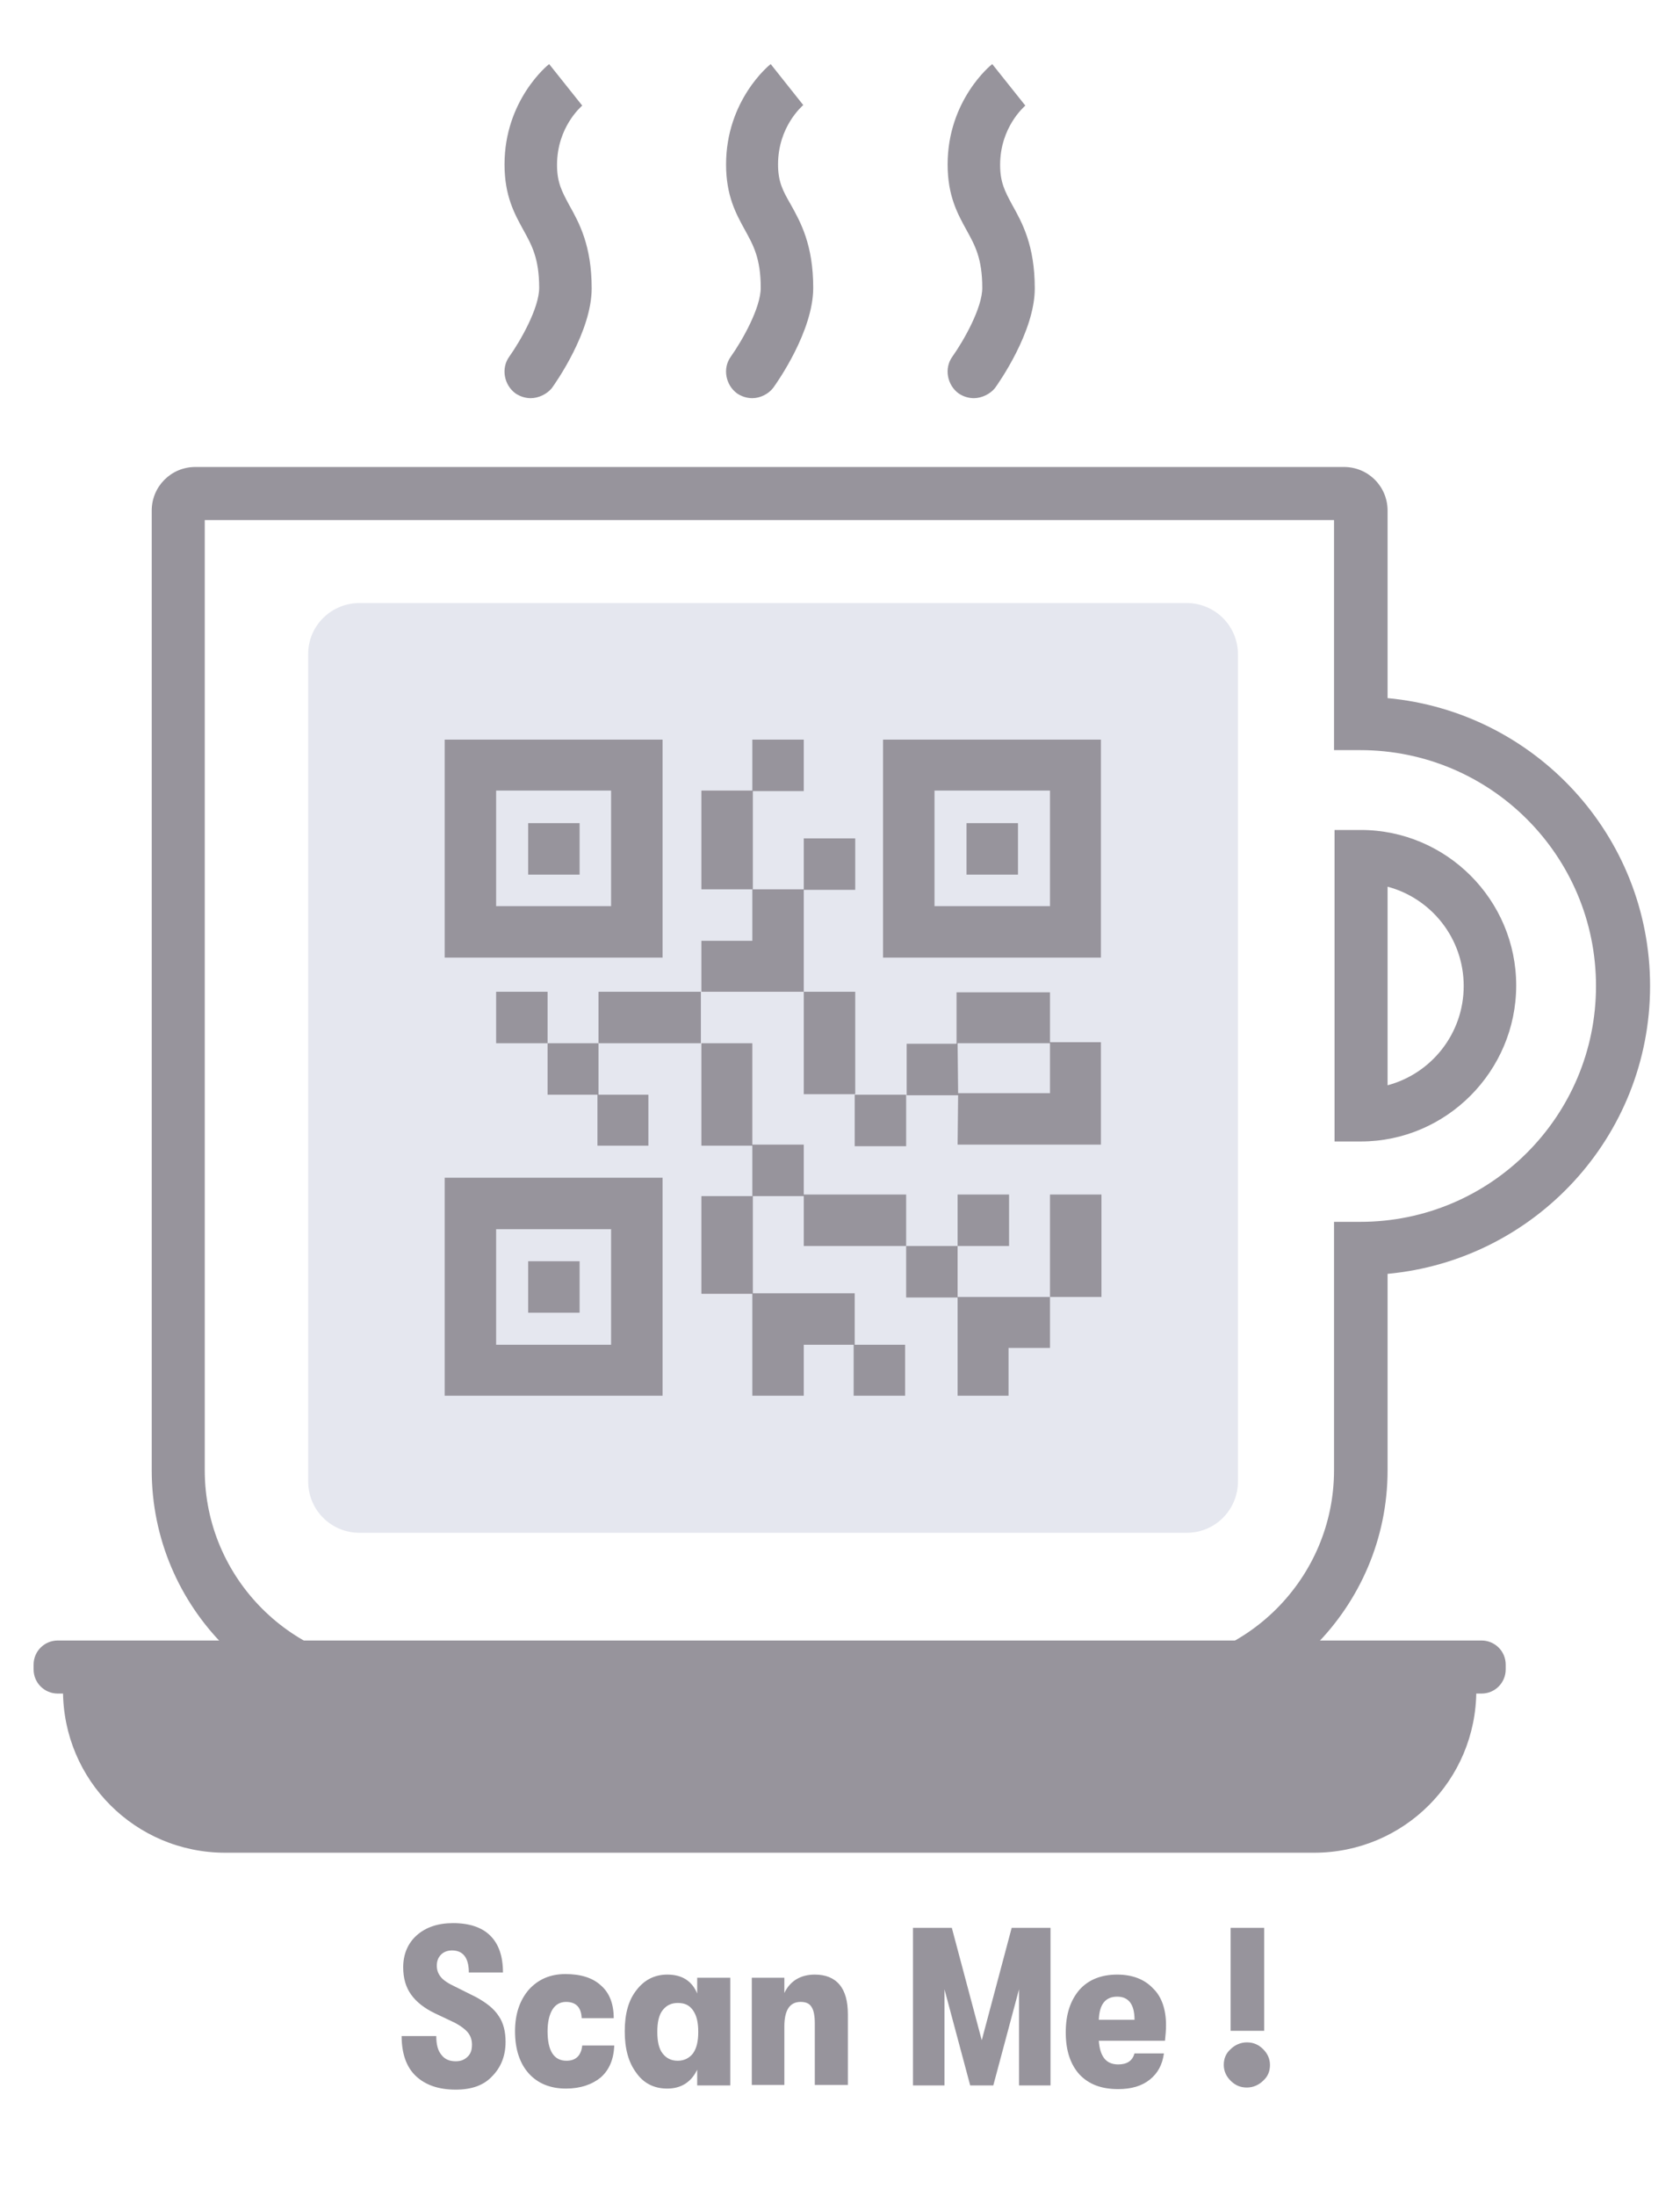 <svg width="320" height="418" viewBox="0 0 320 418" fill="none" xmlns="http://www.w3.org/2000/svg">
<path d="M11 312.3H282.2C284.7 312.3 286.8 314.3 286.8 316.9V317.8C286.8 320.3 284.8 322.4 282.2 322.4H11C8.5 322.4 6.4 320.4 6.4 317.8V316.9C6.4 314.3 8.5 312.3 11 312.3Z" fill="#97949C"/>
<path d="M250.3 352.7H42.9C25.8 352.7 12 338.9 12 321.8H281.2C281.2 338.9 267.4 352.7 250.3 352.7Z" fill="#97949C"/>
<path d="M216.9 327.3H76.3C50.1 327.3 28.9 306 28.9 279.9V97.2C28.9 92.6 32.6 88.9 37.2 88.9H256C260.6 88.9 264.3 92.6 264.3 97.2V132.9C292.3 135.5 314.3 159 314.3 187.7C314.3 216.4 292.3 239.9 264.3 242.5V279.9C264.3 306 243 327.3 216.9 327.3ZM39 99V279.9C39 300.5 55.8 317.2 76.3 317.2H216.8C237.4 317.2 254.1 300.4 254.1 279.9V232.6H259.1C283.9 232.6 304 212.5 304 187.7C304 162.9 283.9 142.8 259.1 142.8H254.1V99H39Z" fill="#97949C"/>
<path d="M259.2 217.3H254.2V158H259.2C275.5 158 288.8 171.3 288.8 187.6C288.8 203.9 275.5 217.3 259.2 217.3ZM264.3 168.8V206.6C272.6 204.4 278.8 196.8 278.8 187.7C278.8 178.6 272.6 171 264.3 168.8Z" fill="#97949C"/>
<path d="M101.1 75.8C100.1 75.8 99.1 75.5 98.2 74.9C96 73.3 95.4 70.1 97 67.9C99.2 64.8 102.7 58.6 102.7 54.8C102.7 49.2 101.3 46.7 99.7 43.8C98 40.7 96.1 37.3 96.1 31.3C96.1 19.1 104.3 12.4 104.6 12.2L110.9 20.1C110.7 20.3 106.1 24.2 106.1 31.4C106.1 34.7 107 36.4 108.4 39C110.3 42.4 112.7 46.7 112.7 54.9C112.7 63.1 105.9 72.8 105.1 73.9C104.2 75 102.6 75.8 101.1 75.8Z" fill="#97949C"/>
<path d="M143.3 75.8C142.3 75.8 141.3 75.5 140.4 74.9C138.2 73.3 137.6 70.1 139.2 67.9C141.4 64.8 144.9 58.6 144.9 54.8C144.9 49.2 143.5 46.7 141.9 43.8C140.2 40.7 138.3 37.3 138.3 31.3C138.3 19.1 146.5 12.4 146.8 12.2L153 20C152.8 20.2 148.2 24.1 148.2 31.3C148.2 34.6 149.1 36.3 150.6 38.9C152.5 42.3 154.9 46.6 154.9 54.8C154.9 63 148.1 72.7 147.3 73.8C146.4 75 144.8 75.8 143.3 75.8Z" fill="#97949C"/>
<path d="M185.5 75.8C184.5 75.8 183.5 75.5 182.6 74.9C180.4 73.3 179.8 70.1 181.4 67.9C183.6 64.8 187.1 58.6 187.1 54.8C187.1 49.2 185.7 46.7 184.1 43.8C182.4 40.7 180.5 37.3 180.5 31.3C180.5 19.1 188.7 12.4 189 12.2L195.3 20.1C195.1 20.3 190.5 24.2 190.5 31.4C190.5 34.7 191.4 36.4 192.8 39C194.7 42.4 197.1 46.7 197.1 54.9C197.1 63.1 190.3 72.8 189.5 73.9C188.6 75 187 75.8 185.5 75.8Z" fill="#97949C"/>
<path d="M68.5 114.8H226C231.4 114.8 235.8 119.1 235.8 124.6V282C235.8 287.4 231.5 291.8 226 291.8H68.5C63.1 291.8 58.7 287.5 58.7 282V124.5C58.7 119.1 63.1 114.8 68.5 114.8Z" fill="#E5E7EF"/>
<path d="M126.2 140.8H84.7V182.3H126.2V140.8ZM116.5 172.5H94.5V150.5H116.4V172.5H116.5Z" fill="#97949C"/>
<path d="M110.4 156.7H100.6V166.5H110.4V156.7Z" fill="#97949C"/>
<path d="M209.7 140.8H168.2V182.3H209.7V140.8ZM200 172.5H178V150.5H200V172.5Z" fill="#97949C"/>
<path d="M193.9 156.7H184.1V166.5H193.9V156.7Z" fill="#97949C"/>
<path d="M126.2 224.2H84.7V265.7H126.2V224.2ZM116.5 256H94.5V234H116.4V256H116.5Z" fill="#97949C"/>
<path d="M110.4 240.1H100.6V249.9H110.4V240.1Z" fill="#97949C"/>
<path d="M104.3 188.8H94.5V198.6H104.3V188.8Z" fill="#97949C"/>
<path d="M113.8 208.4V218.1H123.5V208.4H114V198.6H104.3V208.4H113.8Z" fill="#97949C"/>
<path d="M162.9 159.6H153.1V169.4H162.9V159.6Z" fill="#97949C"/>
<path d="M143.4 150.5H133.6V169.3H143.4V150.5Z" fill="#97949C"/>
<path d="M153.1 140.8H143.3V150.6H153.1V140.8Z" fill="#97949C"/>
<path d="M153.1 169.3H143.3V179.1H133.6V188.8H153.1V169.3Z" fill="#97949C"/>
<path d="M143.3 218.1V227.7H153.1V237.2H172.6V227.4H153.1V217.9H143.3V198.6H133.6V218.1H143.3Z" fill="#97949C"/>
<path d="M162.9 188.8H153.1V208.3H162.9V188.8Z" fill="#97949C"/>
<path d="M182.4 217.9H209.7V198.4H200V188.9H182.2V198.7H172.7V208.5H182.5L182.4 217.9ZM182.4 198.6H200V208.1H182.5L182.4 198.6Z" fill="#97949C"/>
<path d="M209.8 227.4H200V246.9H209.8V227.4Z" fill="#97949C"/>
<path d="M172.6 208.4H162.8V218.2H172.6V208.4Z" fill="#97949C"/>
<path d="M182.4 237.2H172.6V247H182.4V237.2Z" fill="#97949C"/>
<path d="M192.2 227.4H182.4V237.2H192.2V227.4Z" fill="#97949C"/>
<path d="M192.1 265.7V256.6H200V246.9H182.4V265.7H192.1Z" fill="#97949C"/>
<path d="M143.4 227.7H133.6V246.3H143.4V227.7Z" fill="#97949C"/>
<path d="M153.1 265.7V256H162.6V265.7H172.4V256H162.8V246.2H143.3V265.7H153.1Z" fill="#97949C"/>
<path d="M133.5 188.8H114V198.6H133.5V188.8Z" fill="#97949C"/>
<path d="M86.8 397.8C83.5 397.8 81 396.9 79.2 395.2C77.4 393.5 76.5 390.9 76.5 387.6H83.1C83.1 389.2 83.4 390.4 84.1 391.2C84.7 392 85.6 392.4 86.8 392.4C87.8 392.4 88.5 392.1 89.1 391.5C89.7 390.9 89.9 390.2 89.9 389.2C89.9 388.3 89.6 387.5 89.1 386.9C88.6 386.3 87.8 385.7 86.7 385.1L82.9 383.3C80.8 382.3 79.3 381.1 78.3 379.7C77.3 378.3 76.8 376.6 76.8 374.5C76.8 372 77.7 369.9 79.4 368.4C81.1 366.9 83.4 366.1 86.3 366.1C89.4 366.1 91.8 366.9 93.4 368.5C95 370.1 95.8 372.4 95.8 375.5H89.3C89.3 372.7 88.2 371.3 86.1 371.3C85.2 371.3 84.5 371.6 84 372.1C83.5 372.6 83.2 373.3 83.2 374.2C83.2 375.1 83.5 375.8 84 376.4C84.5 377 85.4 377.6 86.7 378.2L90.7 380.2C92.7 381.3 94.1 382.4 95 383.8C95.9 385.1 96.3 386.8 96.3 388.7C96.3 391.4 95.4 393.6 93.7 395.3C92.1 397 89.8 397.8 86.8 397.8Z" fill="#97949C"/>
<path d="M107.8 397.6C104.8 397.6 102.4 396.6 100.7 394.7C99 392.8 98.1 390.1 98.1 386.7C98.1 383.4 99 380.8 100.7 378.8C102.5 376.8 104.8 375.8 107.7 375.8C110.6 375.8 112.9 376.5 114.5 378C116.1 379.4 116.9 381.5 116.9 384.2H110.8C110.7 382.1 109.7 381.1 107.8 381.1C106.7 381.1 105.8 381.6 105.2 382.6C104.6 383.6 104.3 385 104.3 386.7C104.3 390.4 105.5 392.3 107.9 392.3C109.7 392.3 110.7 391.3 110.9 389.4H117C116.9 392.1 116 394.1 114.4 395.5C112.8 396.8 110.6 397.6 107.8 397.6Z" fill="#97949C"/>
<path d="M127.1 397.6C124.6 397.6 122.6 396.6 121.2 394.6C119.7 392.6 119 390 119 386.7C119 383.4 119.7 380.8 121.2 378.9C122.7 376.9 124.7 375.9 127.1 375.9C129.9 375.9 131.8 377.1 132.8 379.5V376.5H139.1V397H132.8V394C131.7 396.3 129.8 397.6 127.1 397.6ZM129.1 392.3C130.3 392.3 131.3 391.8 132 390.9C132.7 389.9 133 388.6 133 386.8C133 385 132.7 383.7 132 382.7C131.3 381.7 130.4 381.3 129.1 381.3C127.8 381.3 126.9 381.8 126.2 382.7C125.5 383.6 125.2 385 125.2 386.8C125.2 388.6 125.5 390 126.2 390.9C126.9 391.8 127.8 392.3 129.1 392.3Z" fill="#97949C"/>
<path d="M143.2 397V376.5H149.4V379.4C150.5 377.1 152.5 375.9 155.2 375.9C157.2 375.9 158.8 376.5 159.9 377.8C161 379.1 161.5 381 161.5 383.5V396.9H155.2V385.2C155.2 383.8 155 382.7 154.6 382.1C154.2 381.4 153.5 381.1 152.5 381.1C150.4 381.1 149.4 382.7 149.4 385.8V396.9H143.2V397Z" fill="#97949C"/>
<path d="M173.9 397V367H181.3L187 388.4L192.7 367H200.1V397H194.1V378.7L189.2 397H184.8L179.9 378.7V397H173.9Z" fill="#97949C"/>
<path d="M222.1 385.5C222.1 386.6 222 387.5 221.9 388.5H209.3C209.4 389.9 209.7 391 210.3 391.8C210.9 392.6 211.8 393 213 393C214.7 393 215.7 392.3 216.1 390.9H221.7C221.4 393.1 220.5 394.7 219 395.9C217.5 397.1 215.5 397.7 213 397.7C209.8 397.7 207.4 396.8 205.6 394.9C203.9 393 203 390.4 203 386.9C203 383.4 203.9 380.8 205.6 378.8C207.3 376.9 209.7 375.9 212.8 375.9C215.7 375.9 218 376.8 219.6 378.5C221.3 380.1 222.1 382.6 222.1 385.5ZM209.3 384.5H216.1C216.1 381.6 215 380.1 212.8 380.1C210.6 380.1 209.4 381.5 209.3 384.5Z" fill="#97949C"/>
<path d="M240.6 396.1C239.8 396.9 238.7 397.4 237.5 397.4C236.3 397.4 235.3 397 234.4 396.1C233.6 395.3 233.1 394.3 233.1 393.1C233.1 391.9 233.5 390.9 234.4 390.1C235.2 389.3 236.3 388.8 237.5 388.8C238.7 388.8 239.7 389.2 240.6 390.1C241.4 390.9 241.9 391.9 241.9 393.1C241.9 394.3 241.5 395.3 240.6 396.1ZM234.4 386.6V367H240.8V386.6H234.4Z" fill="#97949C"/>
</svg>
